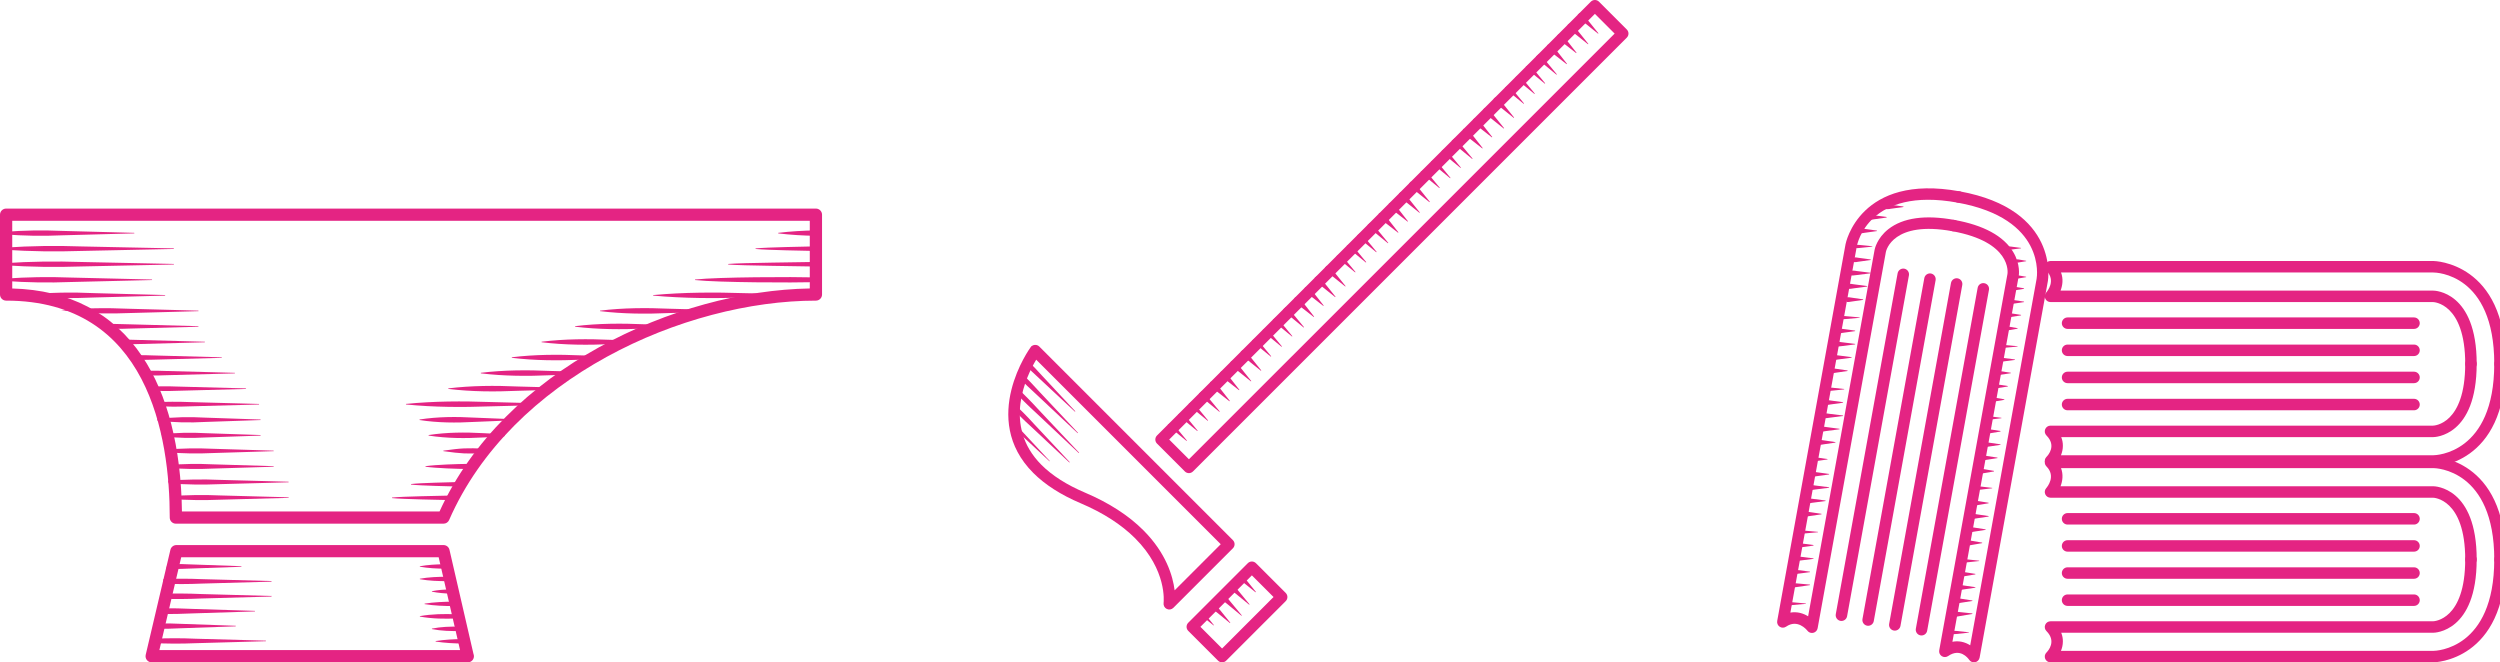 <?xml version="1.0" encoding="utf-8"?>
<!-- Generator: Adobe Illustrator 16.0.0, SVG Export Plug-In . SVG Version: 6.00 Build 0)  -->
<!DOCTYPE svg PUBLIC "-//W3C//DTD SVG 1.1//EN" "http://www.w3.org/Graphics/SVG/1.1/DTD/svg11.dtd">
<svg version="1.1" xmlns="http://www.w3.org/2000/svg" xmlns:xlink="http://www.w3.org/1999/xlink" x="0px" y="0px"
	 width="373.586px" height="98.978px" viewBox="0 0 373.586 98.978" enable-background="new 0 0 373.586 98.978"
	 xml:space="preserve">
<g id="圖層_1">
</g>
<g id="紅球">
</g>
<g id="紅線背景">
</g>
<g id="圖層_2">
</g>
<g id="圖層_5">
	<g>
		<g>
			<path fill="#E42483" d="M273.768,57.933c-0.204-0.037-0.416-0.014-0.619,0.01c-0.011,0.148-0.021,0.301-0.038,0.445
				c0.222,0.018,0.438,0.033,0.657-0.006l1.818-0.193V58.13L273.768,57.933z"/>
			<path fill="#E42483" d="M273.536,59.847c-0.336-0.08-0.674-0.066-1.009-0.015c-0.004,0.212-0.008,0.421-0.014,0.632
				c0.343,0.053,0.681,0.055,1.022-0.023l1.878-0.262v-0.076L273.536,59.847z"/>
			<path fill="#E42483" d="M273.332,61.832c-0.381-0.079-0.767-0.088-1.149-0.036c0.003,0.225,0.013,0.444,0.013,0.668
				c0.377,0.053,0.759,0.039,1.137-0.033l2.082-0.266v-0.074L273.332,61.832z"/>
			<path fill="#E42483" d="M272.918,63.817c-0.324-0.068-0.652-0.104-0.975-0.068c-0.008,0.242-0.012,0.488-0.021,0.73
				c0.329,0.037,0.662,0.004,0.995-0.072l1.968-0.258v-0.074L272.918,63.817z"/>
			<path fill="#E42483" d="M272.524,65.804c-0.229-0.055-0.451-0.061-0.676-0.055c-0.017,0.242-0.039,0.473-0.06,0.709
				c0.246,0.016,0.491,0,0.735-0.063l1.754-0.256v-0.076L272.524,65.804z"/>
			<path fill="#E42483" d="M271.77,68.405c-0.148-0.035-0.301-0.014-0.449,0.008c-0.01,0.149-0.018,0.303-0.03,0.447
				c0.162,0.018,0.321,0.031,0.479-0.008l1.326-0.193v-0.057L271.77,68.405z"/>
			<path fill="#E42483" d="M271.452,70.566c-0.335-0.081-0.675-0.069-1.012-0.017c-0.002,0.211-0.005,0.422-0.012,0.635
				c0.343,0.049,0.681,0.055,1.023-0.023l1.877-0.262v-0.076L271.452,70.566z"/>
			<path fill="#E42483" d="M271.248,72.55c-0.382-0.078-0.768-0.086-1.149-0.035c0.002,0.225,0.011,0.445,0.011,0.67
				c0.38,0.051,0.76,0.037,1.139-0.037l2.081-0.262v-0.074L271.248,72.55z"/>
			<path fill="#E42483" d="M270.834,74.536c-0.324-0.064-0.652-0.102-0.976-0.064c-0.009,0.238-0.011,0.49-0.021,0.729
				c0.33,0.035,0.662,0.006,0.996-0.072l1.967-0.258v-0.075L270.834,74.536z"/>
			<path fill="#E42483" d="M270.439,76.522c-0.227-0.055-0.451-0.063-0.677-0.055c-0.017,0.244-0.038,0.473-0.059,0.709
				c0.246,0.014,0.49,0,0.735-0.062l1.756-0.256V76.78L270.439,76.522z"/>
			<path fill="#E42483" d="M269.5,79.28c-0.245-0.033-0.493-0.014-0.739,0.01c-0.011,0.15-0.026,0.303-0.044,0.449
				c0.263,0.014,0.523,0.029,0.783-0.009l2.168-0.194v-0.058L269.5,79.28z"/>
			<path fill="#E42483" d="M269.123,81.195c-0.337-0.08-0.675-0.069-1.011-0.014c-0.002,0.21-0.005,0.419-0.011,0.631
				c0.342,0.048,0.68,0.052,1.021-0.022L271,81.529v-0.077L269.123,81.195z"/>
			<path fill="#E42483" d="M268.92,83.177c-0.382-0.076-0.769-0.084-1.151-0.033c0.003,0.225,0.013,0.443,0.013,0.67
				c0.379,0.05,0.759,0.036,1.139-0.04l2.08-0.26V83.44L268.92,83.177z"/>
			<path fill="#E42483" d="M268.505,85.165c-0.323-0.07-0.651-0.102-0.976-0.07c-0.009,0.248-0.011,0.496-0.02,0.732
				c0.33,0.036,0.661,0.008,0.995-0.07l1.967-0.257v-0.077L268.505,85.165z"/>
			<path fill="#E42483" d="M268.282,87.159c-0.284-0.044-0.563-0.044-0.847-0.029c-0.013,0.24-0.029,0.475-0.053,0.711
				c0.307,0,0.612-0.016,0.917-0.088l2.172-0.314v-0.08L268.282,87.159z"/>
			<path fill="#E42483" d="M267.675,89.982c-0.244-0.038-0.496-0.017-0.743,0.007c-0.016,0.15-0.027,0.303-0.047,0.449
				c0.265,0.016,0.528,0.031,0.79-0.009l2.188-0.194v-0.059L267.675,89.982z"/>
			<g>
				<path fill="#E42483" d="M270.771,94.586c-0.262,0-0.513-0.121-0.677-0.332c-0.146-0.186-1.493-1.785-3.187-0.611
					c-0.287,0.199-0.661,0.206-0.951,0.018c-0.293-0.19-0.444-0.533-0.379-0.875l10.212-56.299
					c0.019-0.105,2.101-10.613,17.05-7.895c0.47,0.082,0.777,0.531,0.692,0.99c-0.084,0.473-0.53,0.783-0.997,0.697
					c-13.283-2.408-14.992,6.146-15.059,6.515l-9.93,54.749c1.014-0.176,1.93,0.109,2.65,0.553l9.935-54.77
					c0.012-0.07,0.329-1.73,2.062-3.086c2.184-1.707,5.506-2.172,9.872-1.373c0.467,0.08,0.774,0.527,0.69,0.992
					c-0.086,0.469-0.523,0.777-0.997,0.693c-8.876-1.615-9.903,2.895-9.938,3.088L271.616,93.88
					c-0.059,0.334-0.311,0.603-0.64,0.682C270.905,94.58,270.839,94.586,270.771,94.586"/>
				<path fill="#E42483" d="M294.976,98.978c-0.279,0-0.546-0.139-0.71-0.377c-0.211-0.305-1.377-1.791-3.149-0.564
					c-0.283,0.197-0.659,0.201-0.952,0.014c-0.291-0.187-0.439-0.533-0.379-0.869l10.199-56.25c0.029-0.188,0.646-4.767-8.226-6.377
					c-0.465-0.086-0.774-0.533-0.686-1c0.079-0.467,0.529-0.773,0.993-0.688c4.367,0.787,7.312,2.391,8.755,4.758
					c1.146,1.873,0.859,3.543,0.848,3.609l-9.911,54.672c0.439-0.091,0.882-0.093,1.327-0.012c0.513,0.098,0.959,0.299,1.331,0.536
					l9.924-54.76c0.063-0.361,1.398-8.992-11.805-11.389c-0.465-0.085-0.776-0.531-0.692-0.998c0.087-0.463,0.532-0.776,0.999-0.69
					c14.943,2.713,13.204,13.277,13.187,13.383l-10.207,56.299c-0.061,0.338-0.328,0.613-0.664,0.686
					C295.098,98.974,295.037,98.978,294.976,98.978"/>
				<path fill="#E42483" d="M275.174,92.792c-0.05,0-0.104-0.006-0.154-0.013c-0.465-0.086-0.773-0.531-0.692-0.999l9.241-50.939
					c0.087-0.467,0.534-0.777,0.998-0.693c0.467,0.088,0.776,0.537,0.693,0.999l-9.243,50.943
					C275.941,92.501,275.583,92.792,275.174,92.792"/>
				<path fill="#E42483" d="M279.163,93.513c-0.053,0-0.103-0.002-0.154-0.012c-0.465-0.085-0.773-0.533-0.691-0.998l9.241-50.941
					c0.085-0.465,0.533-0.776,0.996-0.692c0.463,0.088,0.774,0.533,0.693,1l-9.241,50.939
					C279.932,93.224,279.569,93.513,279.163,93.513"/>
				<path fill="#E42483" d="M283.149,94.237c-0.052,0-0.102-0.004-0.155-0.012c-0.465-0.086-0.774-0.533-0.689-0.998l9.238-50.938
					c0.09-0.469,0.534-0.779,0.997-0.695c0.468,0.086,0.776,0.535,0.692,0.998l-9.237,50.939
					C283.919,93.948,283.557,94.237,283.149,94.237"/>
				<path fill="#E42483" d="M287.139,94.96c-0.052,0-0.102-0.004-0.154-0.012c-0.467-0.084-0.775-0.532-0.692-0.998l9.238-50.941
					c0.085-0.465,0.532-0.775,0.997-0.688c0.466,0.08,0.775,0.528,0.691,0.996l-9.236,50.939
					C287.908,94.673,287.547,94.96,287.139,94.96"/>
				<path fill="#E42483" d="M373.586,84.466c-0.473,0-0.857-0.383-0.857-0.857c0-13.436-8.729-13.656-9.101-13.658H307.99
					c0.357,0.966,0.23,1.918-0.072,2.709h55.662c0.268,0,6.524,0.124,6.524,10.949c0,0.475-0.386,0.857-0.86,0.857
					c-0.471,0-0.856-0.383-0.856-0.857c0-9.129-4.76-9.234-4.808-9.234h-57.164c-0.338,0-0.643-0.201-0.781-0.51
					c-0.142-0.309-0.083-0.672,0.145-0.924c0.152-0.175,1.488-1.781,0.03-3.241c-0.246-0.245-0.317-0.616-0.188-0.934
					c0.134-0.321,0.446-0.528,0.794-0.528h57.213c0.108,0,10.814,0.174,10.814,15.371C374.443,84.083,374.061,84.466,373.586,84.466
					"/>
				<path fill="#E42483" d="M363.629,98.978h-57.213c-0.348,0-0.662-0.211-0.794-0.533c-0.13-0.327-0.056-0.694,0.195-0.94
					c0.264-0.264,1.517-1.678-0.008-3.203c-0.246-0.244-0.317-0.611-0.185-0.93c0.131-0.324,0.443-0.531,0.791-0.531h57.164
					c0.187-0.004,4.808-0.212,4.808-9.232c0-0.471,0.386-0.859,0.856-0.859c0.475,0,0.858,0.389,0.858,0.859
					c0,10.822-6.255,10.947-6.522,10.947h-55.56c0.166,0.416,0.251,0.852,0.246,1.299c0,0.529-0.125,1.002-0.286,1.406h55.648
					c0.37-0.002,9.1-0.223,9.1-13.652c0-0.471,0.385-0.859,0.857-0.859c0.475,0,0.857,0.389,0.857,0.859
					C374.443,98.804,363.737,98.978,363.629,98.978"/>
				<path fill="#E42483" d="M360.739,78.388h-51.771c-0.475,0-0.86-0.385-0.86-0.859c0-0.473,0.386-0.858,0.86-0.858h51.771
					c0.474,0,0.856,0.385,0.856,0.858C361.596,78.003,361.213,78.388,360.739,78.388"/>
				<path fill="#E42483" d="M360.739,82.437h-51.771c-0.475,0-0.86-0.381-0.86-0.855c0-0.473,0.386-0.857,0.86-0.857h51.771
					c0.474,0,0.856,0.385,0.856,0.857C361.596,82.056,361.213,82.437,360.739,82.437"/>
				<path fill="#E42483" d="M360.739,86.489h-51.771c-0.475,0-0.86-0.381-0.86-0.857c0-0.473,0.386-0.857,0.86-0.857h51.771
					c0.474,0,0.856,0.385,0.856,0.857C361.596,86.108,361.213,86.489,360.739,86.489"/>
				<path fill="#E42483" d="M360.739,90.544h-51.771c-0.475,0-0.86-0.387-0.86-0.857c0-0.475,0.386-0.857,0.86-0.857h51.771
					c0.474,0,0.856,0.382,0.856,0.857C361.596,90.157,361.213,90.544,360.739,90.544"/>
				<path fill="#E42483" d="M373.586,55.231c-0.473,0-0.857-0.385-0.857-0.857c0-13.504-8.728-13.654-9.1-13.654H307.99
					c0.359,0.961,0.23,1.916-0.072,2.707h55.662c0.268,0,6.524,0.121,6.524,10.947c0,0.473-0.386,0.857-0.86,0.857
					c-0.471,0-0.856-0.385-0.856-0.857c0-9.126-4.76-9.234-4.808-9.234h-57.164c-0.338,0-0.643-0.201-0.781-0.508
					c-0.142-0.313-0.083-0.67,0.145-0.926c0.152-0.172,1.488-1.783,0.03-3.242c-0.246-0.244-0.317-0.613-0.188-0.935
					c0.134-0.319,0.446-0.528,0.794-0.528h57.213c0.108,0,10.814,0.174,10.814,15.373C374.443,54.847,374.061,55.231,373.586,55.231
					"/>
				<path fill="#E42483" d="M363.629,69.741h-57.213c-0.348,0-0.662-0.21-0.794-0.531c-0.13-0.322-0.056-0.695,0.195-0.939
					c0.264-0.262,1.517-1.675-0.008-3.199c-0.246-0.246-0.317-0.617-0.185-0.936c0.131-0.32,0.443-0.531,0.791-0.531h57.164
					c0.187-0.002,4.808-0.207,4.808-9.23c0-0.475,0.386-0.859,0.856-0.859c0.475,0,0.858,0.385,0.858,0.859
					c0,10.821-6.255,10.947-6.522,10.947h-55.56c0.166,0.42,0.251,0.852,0.246,1.303c0,0.525-0.124,0.998-0.286,1.405h55.648
					c0.37-0.002,9.1-0.227,9.1-13.655c0-0.475,0.385-0.859,0.857-0.859c0.475,0,0.857,0.385,0.857,0.859
					C374.443,69.569,363.737,69.741,363.629,69.741"/>
				<path fill="#E42483" d="M360.739,49.151h-51.771c-0.475,0-0.86-0.385-0.86-0.857s0.386-0.859,0.86-0.859h51.771
					c0.474,0,0.856,0.387,0.856,0.859S361.213,49.151,360.739,49.151"/>
				<path fill="#E42483" d="M360.739,53.206h-51.771c-0.475,0-0.86-0.387-0.86-0.856c0-0.478,0.386-0.86,0.86-0.86h51.771
					c0.474,0,0.856,0.383,0.856,0.86C361.596,52.819,361.213,53.206,360.739,53.206"/>
				<path fill="#E42483" d="M360.739,57.259h-51.771c-0.475,0-0.86-0.385-0.86-0.859c0-0.473,0.386-0.857,0.86-0.857h51.771
					c0.474,0,0.856,0.385,0.856,0.857C361.596,56.874,361.213,57.259,360.739,57.259"/>
				<path fill="#E42483" d="M360.739,61.312h-51.771c-0.475,0-0.86-0.385-0.86-0.86c0-0.473,0.386-0.857,0.86-0.857h51.771
					c0.474,0,0.856,0.384,0.856,0.857C361.596,60.927,361.213,61.312,360.739,61.312"/>
				<path fill="#E42483" d="M277.906,36.606c-0.214-0.039-0.427-0.014-0.643,0.008c-0.011,0.148-0.024,0.301-0.038,0.447
					c0.228,0.018,0.455,0.031,0.681-0.01l1.887-0.193v-0.057L277.906,36.606z"/>
				<path fill="#E42483" d="M277.677,38.519c-0.335-0.08-0.674-0.07-1.009-0.016c-0.004,0.211-0.006,0.422-0.012,0.633
					c0.342,0.053,0.681,0.055,1.021-0.021l1.877-0.262v-0.078L277.677,38.519z"/>
				<path fill="#E42483" d="M278.601,34.2c-0.337-0.082-0.675-0.066-1.011-0.016c-0.004,0.213-0.006,0.424-0.012,0.633
					c0.342,0.051,0.68,0.055,1.022-0.023l1.876-0.262v-0.076L278.601,34.2z"/>
				<path fill="#E42483" d="M280.049,32.175c-0.337-0.084-0.674-0.07-1.01-0.016c-0.002,0.211-0.006,0.424-0.012,0.631
					c0.344,0.049,0.68,0.057,1.021-0.021l1.878-0.262v-0.078L280.049,32.175z"/>
				<path fill="#E42483" d="M282.563,30.601c-0.337-0.08-0.675-0.07-1.01-0.016c-0.005,0.21-0.007,0.422-0.013,0.633
					c0.343,0.053,0.681,0.055,1.022-0.023l1.877-0.262v-0.076L282.563,30.601z"/>
				<path fill="#E42483" d="M277.475,40.503c-0.382-0.078-0.769-0.087-1.151-0.035c0.004,0.223,0.013,0.445,0.013,0.668
					c0.381,0.053,0.76,0.037,1.139-0.035l2.079-0.262v-0.076L277.475,40.503z"/>
				<path fill="#E42483" d="M277.059,42.487c-0.323-0.067-0.65-0.104-0.975-0.067c-0.007,0.241-0.011,0.493-0.02,0.729
					c0.33,0.037,0.663,0.008,0.994-0.068l1.968-0.26v-0.074L277.059,42.487z"/>
				<path fill="#E42483" d="M276.667,44.474c-0.229-0.055-0.454-0.058-0.679-0.055c-0.016,0.246-0.037,0.477-0.059,0.711
					c0.247,0.014,0.49,0,0.737-0.063l1.753-0.255v-0.079L276.667,44.474z"/>
				<path fill="#E42483" d="M275.726,47.235c-0.245-0.039-0.492-0.016-0.739,0.008c-0.011,0.148-0.026,0.301-0.043,0.445
					c0.262,0.02,0.523,0.031,0.782-0.007l2.169-0.192v-0.06L275.726,47.235z"/>
				<path fill="#E42483" d="M275.35,49.147c-0.336-0.08-0.676-0.068-1.012-0.016c-0.002,0.211-0.005,0.422-0.011,0.634
					c0.343,0.052,0.68,0.054,1.022-0.024l1.876-0.259v-0.079L275.35,49.147z"/>
				<path fill="#E42483" d="M275.146,51.13c-0.382-0.078-0.769-0.086-1.151-0.035c0.004,0.226,0.013,0.445,0.013,0.67
					c0.379,0.052,0.76,0.034,1.139-0.036l2.08-0.264v-0.074L275.146,51.13z"/>
				<path fill="#E42483" d="M274.731,53.116c-0.324-0.066-0.651-0.102-0.976-0.066c-0.008,0.24-0.011,0.488-0.02,0.729
					c0.33,0.035,0.662,0.004,0.995-0.069l1.966-0.262v-0.074L274.731,53.116z"/>
				<path fill="#E42483" d="M274.338,55.104c-0.229-0.057-0.451-0.061-0.678-0.057c-0.017,0.244-0.037,0.475-0.058,0.711
					c0.245,0.012,0.491,0,0.735-0.063l1.754-0.256v-0.078L274.338,55.104z"/>
				<path fill="#E42483" d="M301.654,41.159c-0.127-0.037-0.256-0.013-0.382,0.01c-0.009,0.146-0.014,0.301-0.024,0.446
					c0.136,0.017,0.272,0.033,0.406-0.008l1.127-0.193v-0.057L301.654,41.159z"/>
				<path fill="#E42483" d="M301.654,38.774c-0.127-0.037-0.256-0.016-0.382,0.006c-0.009,0.149-0.014,0.301-0.024,0.45
					c0.136,0.018,0.272,0.031,0.406-0.008l1.127-0.191v-0.059L301.654,38.774z"/>
				<path fill="#E42483" d="M300.526,36.851c-0.17-0.039-0.339-0.016-0.508,0.008c-0.01,0.148-0.019,0.301-0.031,0.447
					c0.179,0.018,0.356,0.031,0.539-0.008l1.487-0.193v-0.059L300.526,36.851z"/>
				<path fill="#E42483" d="M300.868,42.825c-0.288-0.08-0.575-0.068-0.859-0.013c0,0.208-0.005,0.421-0.011,0.63
					c0.292,0.049,0.577,0.053,0.87-0.022l1.595-0.263v-0.076L300.868,42.825z"/>
				<path fill="#E42483" d="M300.693,44.808c-0.326-0.076-0.653-0.084-0.978-0.035c0.004,0.227,0.008,0.445,0.008,0.672
					c0.324,0.051,0.648,0.033,0.97-0.038l1.769-0.264v-0.072L300.693,44.808z"/>
				<path fill="#E42483" d="M300.342,46.795c-0.279-0.07-0.553-0.105-0.83-0.07c-0.009,0.242-0.009,0.492-0.018,0.729
					c0.283,0.039,0.564,0.006,0.848-0.066l1.675-0.259v-0.075L300.342,46.795z"/>
				<path fill="#E42483" d="M300.009,48.78c-0.194-0.052-0.386-0.059-0.581-0.052c-0.012,0.242-0.029,0.471-0.048,0.708
					c0.208,0.014,0.415,0,0.629-0.063l1.487-0.256V49.04L300.009,48.78z"/>
				<path fill="#E42483" d="M299.326,51.54c-0.246-0.037-0.493-0.014-0.739,0.01c-0.015,0.146-0.026,0.303-0.047,0.447
					c0.267,0.018,0.526,0.029,0.786-0.01l2.174-0.193v-0.057L299.326,51.54z"/>
				<path fill="#E42483" d="M299.103,53.454c-0.356-0.082-0.716-0.07-1.072-0.018c-0.003,0.213-0.007,0.424-0.011,0.635
					c0.361,0.049,0.721,0.055,1.083-0.021l1.99-0.264V53.71L299.103,53.454z"/>
				<path fill="#E42483" d="M298.714,55.438c-0.326-0.08-0.653-0.086-0.978-0.037c0.003,0.227,0.009,0.445,0.009,0.67
					c0.323,0.053,0.648,0.037,0.969-0.035l1.769-0.266v-0.071L298.714,55.438z"/>
				<path fill="#E42483" d="M298.359,57.425c-0.276-0.07-0.551-0.105-0.828-0.07c-0.009,0.243-0.009,0.495-0.018,0.73
					c0.283,0.037,0.564,0.008,0.846-0.068l1.676-0.26v-0.074L298.359,57.425z"/>
				<path fill="#E42483" d="M298.025,59.412c-0.192-0.057-0.384-0.061-0.574-0.057c-0.019,0.244-0.032,0.477-0.049,0.712
					c0.208,0.013,0.417,0,0.623-0.063l1.49-0.255v-0.079L298.025,59.412z"/>
				<path fill="#E42483" d="M297.541,62.239c-0.174-0.037-0.352-0.014-0.523,0.01c-0.012,0.149-0.021,0.303-0.033,0.447
					c0.187,0.015,0.373,0.032,0.557-0.01l1.545-0.193v-0.057L297.541,62.239z"/>
				<path fill="#E42483" d="M297.345,64.153c-0.286-0.08-0.571-0.068-0.856-0.016c-0.002,0.213-0.002,0.422-0.011,0.635
					c0.289,0.049,0.579,0.053,0.867-0.025l1.596-0.26v-0.08L297.345,64.153z"/>
				<path fill="#E42483" d="M297.173,66.138c-0.327-0.078-0.655-0.088-0.978-0.035c0.002,0.223,0.01,0.443,0.01,0.67
					c0.322,0.051,0.646,0.033,0.968-0.037l1.768-0.262v-0.076L297.173,66.138z"/>
				<path fill="#E42483" d="M296.821,68.122c-0.279-0.066-0.556-0.102-0.834-0.066c-0.005,0.24-0.009,0.492-0.015,0.729
					c0.284,0.035,0.563,0.01,0.849-0.068l1.672-0.26v-0.074L296.821,68.122z"/>
				<path fill="#E42483" d="M296.486,70.11c-0.194-0.057-0.383-0.061-0.58-0.057c-0.013,0.244-0.028,0.479-0.046,0.713
					c0.206,0.014,0.419,0,0.626-0.064l1.486-0.255v-0.079L296.486,70.11z"/>
				<path fill="#E42483" d="M296.058,72.711c-0.183-0.035-0.372-0.012-0.556,0.008c-0.01,0.15-0.025,0.305-0.038,0.447
					c0.2,0.018,0.399,0.032,0.594-0.005l1.648-0.196v-0.057L296.058,72.711z"/>
				<path fill="#E42483" d="M295.573,74.872c-0.285-0.08-0.574-0.068-0.858-0.016c-0.002,0.213-0.005,0.422-0.006,0.635
					c0.287,0.053,0.571,0.054,0.864-0.023l1.594-0.262v-0.078L295.573,74.872z"/>
				<path fill="#E42483" d="M295.4,76.856c-0.328-0.078-0.655-0.088-0.978-0.035c0.002,0.227,0.007,0.445,0.007,0.67
					c0.324,0.051,0.649,0.038,0.971-0.035l1.767-0.264v-0.074L295.4,76.856z"/>
				<path fill="#E42483" d="M295.047,78.843c-0.277-0.066-0.553-0.102-0.832-0.066c-0.005,0.244-0.008,0.49-0.017,0.729
					c0.284,0.035,0.565,0.008,0.849-0.068l1.673-0.26v-0.074L295.047,78.843z"/>
				<path fill="#E42483" d="M294.713,80.829c-0.191-0.053-0.384-0.063-0.576-0.053c-0.016,0.24-0.032,0.471-0.051,0.709
					c0.206,0.012,0.416,0,0.627-0.063l1.492-0.258v-0.079L294.713,80.829z"/>
				<path fill="#E42483" d="M293.912,83.586c-0.207-0.037-0.42-0.011-0.626,0.011c-0.012,0.148-0.025,0.302-0.038,0.448
					c0.223,0.017,0.441,0.028,0.664-0.007l1.843-0.195v-0.059L293.912,83.586z"/>
				<path fill="#E42483" d="M293.593,85.501c-0.286-0.081-0.573-0.068-0.857-0.016c-0.004,0.214-0.006,0.424-0.008,0.635
					c0.288,0.047,0.575,0.055,0.865-0.023l1.595-0.262v-0.078L293.593,85.501z"/>
				<path fill="#E42483" d="M293.42,87.485c-0.328-0.078-0.653-0.086-0.979-0.035c0.003,0.227,0.009,0.445,0.009,0.67
					c0.325,0.05,0.647,0.037,0.97-0.037l1.768-0.262v-0.074L293.42,87.485z"/>
				<path fill="#E42483" d="M293.066,89.472c-0.278-0.066-0.553-0.102-0.829-0.066c-0.007,0.242-0.007,0.493-0.017,0.73
					c0.283,0.035,0.563,0.006,0.846-0.069l1.674-0.261v-0.074L293.066,89.472z"/>
				<path fill="#E42483" d="M292.878,91.468c-0.242-0.049-0.478-0.049-0.721-0.033c-0.009,0.242-0.021,0.477-0.043,0.713
					c0.259,0,0.521-0.016,0.779-0.088l1.847-0.316v-0.076L292.878,91.468z"/>
				<path fill="#E42483" d="M292.36,94.286c-0.209-0.035-0.422-0.012-0.632,0.009c-0.014,0.149-0.024,0.303-0.038,0.45
					c0.226,0.016,0.448,0.029,0.67-0.008l1.861-0.197v-0.053L292.36,94.286z"/>
			</g>
			<path fill="#E42483" d="M267.31,91.894c-0.335-0.078-0.673-0.068-1.011-0.014c-0.003,0.211-0.005,0.422-0.01,0.633
				c0.342,0.049,0.68,0.05,1.021-0.024l1.878-0.259v-0.081L267.31,91.894z"/>
		</g>
		<g>
			<path fill="#E42483" d="M243.102,4.412c0.334,0.336,0.332,0.876-0.002,1.212L178.271,70.45c-0.335,0.333-0.877,0.336-1.212,0.002
				l-4.163-4.164c-0.334-0.334-0.334-0.879,0.001-1.213l64.828-64.826c0.334-0.333,0.879-0.332,1.213,0L243.102,4.412
				 M174.717,65.683l2.95,2.947l63.615-63.611l-2.95-2.949L174.717,65.683z"/>
			<path fill="#E42483" d="M184.238,80.716c0.336,0.338,0.334,0.879,0.002,1.215l-8.903,8.902c-0.259,0.258-0.651,0.324-0.981,0.163
				c-0.329-0.157-0.521-0.51-0.476-0.879c0.022-0.196,0.531-4.898-4.245-9.671c-2.053-2.053-4.798-3.821-8.164-5.249
				c-2.93-1.244-5.304-2.764-7.053-4.512c-8.141-8.141-0.481-18.693-0.403-18.801c0.146-0.201,0.375-0.326,0.623-0.344
				c0.251-0.02,0.494,0.07,0.671,0.248L184.238,80.716 M154.844,53.749c-1.482,2.467-5.071,9.863,0.788,15.723
				c1.591,1.592,3.782,2.988,6.511,4.145c3.567,1.516,6.496,3.406,8.706,5.614c3.414,3.414,4.414,6.853,4.682,8.984l6.89-6.889
				L154.844,53.749"/>
			<path fill="#E42483" d="M192.133,88.61c0.333,0.334,0.334,0.881,0,1.215l-8.902,8.9c-0.336,0.336-0.88,0.336-1.214,0
				l-4.452-4.451c-0.335-0.336-0.335-0.879,0-1.215l8.902-8.9c0.334-0.336,0.878-0.334,1.213,0L192.133,88.61 M179.383,93.669
				l3.238,3.238l7.689-7.693l-3.237-3.236L179.383,93.669z"/>
			<path fill="#E42483" d="M152.765,65.146c-0.47-0.42-0.901-0.88-1.331-1.344c0.076-0.133,0.166-0.26,0.236-0.396
				c0.485,0.461,0.968,0.924,1.412,1.424l3.792,4.066l-0.04,0.041L152.765,65.146z"/>
			<path fill="#E42483" d="M154.039,63.714c-1.053-0.939-2.047-1.948-3.007-2.986c0.141-0.157,0.285-0.311,0.417-0.477
				c1.046,0.973,2.057,1.979,3.012,3.043l5.392,5.762l-0.055,0.055L154.039,63.714z"/>
			<path fill="#E42483" d="M154.837,61.708c-1.189-1.082-2.337-2.217-3.437-3.389c0.169-0.15,0.349-0.279,0.511-0.436
				c1.161,1.088,2.278,2.225,3.35,3.402l5.997,6.365l-0.054,0.053L154.837,61.708z"/>
			<path fill="#E42483" d="M155.012,59.073c-1.017-0.922-2.005-1.863-2.949-2.854c0.152-0.191,0.323-0.373,0.46-0.572
				c1.013,0.961,1.978,1.965,2.909,3.008l5.659,6.023l-0.053,0.053L155.012,59.073z"/>
			<path fill="#E42483" d="M155.249,56.5c-0.71-0.633-1.388-1.3-2.054-1.975c0.12-0.223,0.227-0.447,0.327-0.675
				c0.739,0.717,1.458,1.454,2.145,2.231l5.024,5.385l-0.056,0.055L155.249,56.5z"/>
			<path fill="#E42483" d="M158.311,56.655c-1.483-1.352-2.892-2.773-4.248-4.248c0.063-0.234,0.079-0.477,0.125-0.712
				c1.591,1.439,3.121,2.935,4.566,4.517l6.777,7.168l-0.058,0.055L158.311,56.655z"/>
			<path fill="#E42483" d="M179.967,92.35c-0.169-0.118-0.294-0.278-0.422-0.434c0.098-0.114,0.201-0.229,0.289-0.345
				c0.166,0.14,0.326,0.281,0.449,0.461l1.118,1.391l-0.042,0.041L179.967,92.35z"/>
			<path fill="#E42483" d="M181.834,91.509c-0.374-0.26-0.689-0.592-0.968-0.947c0.147-0.15,0.295-0.301,0.437-0.458
				c0.358,0.285,0.684,0.605,0.952,0.982l1.596,1.971l-0.053,0.053L181.834,91.509z"/>
			<path fill="#E42483" d="M183.359,90.231c-0.417-0.311-0.789-0.669-1.114-1.068c0.162-0.155,0.325-0.303,0.486-0.461
				c0.395,0.322,0.745,0.693,1.052,1.105l1.789,2.158l-0.052,0.053L183.359,90.231z"/>
			<path fill="#E42483" d="M184.619,88.681c-0.359-0.262-0.688-0.545-0.977-0.879c0.165-0.178,0.341-0.355,0.499-0.535
				c0.341,0.291,0.639,0.627,0.896,0.994l1.685,2.051l-0.053,0.052L184.619,88.681z"/>
			<path fill="#E42483" d="M185.778,87.026c-0.255-0.174-0.473-0.385-0.684-0.606c0.155-0.183,0.302-0.369,0.447-0.554
				c0.242,0.223,0.466,0.465,0.654,0.744l1.481,1.844l-0.053,0.055L185.778,87.026z"/>
			<path fill="#E42483" d="M175.194,64.153c-0.262-0.192-0.478-0.436-0.689-0.675c0.176-0.11,0.36-0.241,0.542-0.366
				c0.204,0.191,0.408,0.385,0.576,0.613l1.742,2.111l-0.055,0.055L175.194,64.153z"/>
			<path fill="#E42483" d="M176.807,62.675c-0.29-0.207-0.52-0.479-0.748-0.746c0.17-0.104,0.346-0.211,0.527-0.327
				c0.233,0.199,0.465,0.397,0.646,0.648l1.74,2.112l-0.054,0.053L176.807,62.675z"/>
			<path fill="#E42483" d="M178.358,61.142c-0.294-0.215-0.524-0.488-0.751-0.763c0.154-0.117,0.309-0.245,0.468-0.364
				c0.252,0.217,0.509,0.426,0.709,0.701l1.743,2.113l-0.056,0.055L178.358,61.142z"/>
			<path fill="#E42483" d="M180.1,59.798c-0.369-0.267-0.674-0.603-0.946-0.965c0.146-0.125,0.289-0.252,0.435-0.383
				c0.35,0.271,0.679,0.563,0.937,0.922l1.743,2.113l-0.056,0.055L180.1,59.798z"/>
			<path fill="#E42483" d="M182.027,58.636c-0.539-0.357-0.957-0.83-1.206-1.469c0.054-0.055,0.109-0.107,0.162-0.16
				c0.64,0.252,1.114,0.668,1.47,1.205l1.329,1.702l-0.056,0.053L182.027,58.636z"/>
			<path fill="#E42483" d="M183.453,56.979c-0.487-0.326-0.865-0.768-1.122-1.326c0.087-0.067,0.171-0.133,0.256-0.201
				c0.542,0.256,0.975,0.625,1.292,1.104l1.329,1.701l-0.054,0.053L183.453,56.979z"/>
			<path fill="#E42483" d="M185.045,55.483c-0.502-0.35-0.89-0.809-1.188-1.355c0.094-0.086,0.189-0.159,0.282-0.243
				c0.534,0.293,0.988,0.676,1.333,1.17l1.509,1.885l-0.053,0.053L185.045,55.483z"/>
			<path fill="#E42483" d="M186.542,53.894c-0.48-0.336-0.86-0.773-1.151-1.293c0.094-0.094,0.187-0.191,0.281-0.287
				c0.521,0.294,0.963,0.673,1.295,1.156l1.513,1.883l-0.055,0.053L186.542,53.894z"/>
			<path fill="#E42483" d="M187.789,51.56c-0.262-0.189-0.479-0.436-0.69-0.678c0.177-0.109,0.36-0.238,0.541-0.363
				c0.206,0.191,0.41,0.383,0.577,0.613l1.742,2.111l-0.055,0.055L187.789,51.56z"/>
			<path fill="#E42483" d="M189.4,50.081c-0.289-0.209-0.52-0.479-0.747-0.746c0.171-0.104,0.346-0.213,0.526-0.328
				c0.233,0.201,0.467,0.398,0.647,0.65l1.739,2.109l-0.054,0.057L189.4,50.081z"/>
			<path fill="#E42483" d="M190.953,48.545c-0.297-0.21-0.524-0.486-0.752-0.761c0.154-0.117,0.31-0.244,0.468-0.364
				c0.253,0.215,0.509,0.429,0.71,0.7l1.742,2.115l-0.055,0.053L190.953,48.545z"/>
			<path fill="#E42483" d="M192.693,47.204c-0.368-0.268-0.672-0.604-0.945-0.967c0.146-0.125,0.288-0.252,0.434-0.381
				c0.352,0.27,0.68,0.564,0.937,0.922l1.744,2.111l-0.057,0.055L192.693,47.204z"/>
			<path fill="#E42483" d="M194.62,46.044c-0.538-0.359-0.956-0.833-1.206-1.473c0.056-0.055,0.109-0.105,0.165-0.16
				c0.638,0.253,1.112,0.671,1.468,1.207l1.329,1.701l-0.055,0.053L194.62,46.044z"/>
			<path fill="#E42483" d="M196.048,44.388c-0.487-0.33-0.865-0.77-1.121-1.33c0.086-0.066,0.17-0.128,0.255-0.199
				c0.54,0.256,0.976,0.624,1.293,1.103l1.328,1.7l-0.055,0.054L196.048,44.388z"/>
			<path fill="#E42483" d="M197.638,42.89c-0.5-0.352-0.888-0.809-1.187-1.357c0.094-0.084,0.188-0.158,0.281-0.242
				c0.539,0.293,0.988,0.678,1.334,1.171l1.509,1.884l-0.054,0.053L197.638,42.89z"/>
			<path fill="#E42483" d="M199.137,41.3c-0.481-0.336-0.859-0.775-1.152-1.295c0.096-0.093,0.187-0.191,0.281-0.285
				c0.521,0.295,0.963,0.672,1.297,1.154l1.512,1.883l-0.055,0.055L199.137,41.3z"/>
			<path fill="#E42483" d="M200.384,38.964c-0.263-0.191-0.479-0.435-0.69-0.676c0.176-0.107,0.361-0.238,0.542-0.363
				c0.204,0.191,0.409,0.383,0.576,0.611l1.743,2.111l-0.055,0.057L200.384,38.964z"/>
			<path fill="#E42483" d="M201.996,37.489c-0.292-0.213-0.521-0.482-0.749-0.75c0.172-0.105,0.346-0.21,0.528-0.326
				c0.232,0.199,0.465,0.396,0.646,0.649l1.74,2.111l-0.054,0.057L201.996,37.489z"/>
			<path fill="#E42483" d="M203.549,35.952c-0.296-0.215-0.525-0.488-0.753-0.764c0.154-0.117,0.309-0.242,0.468-0.363
				c0.252,0.217,0.51,0.43,0.709,0.701l1.742,2.113l-0.054,0.055L203.549,35.952z"/>
			<path fill="#E42483" d="M205.289,34.608c-0.369-0.266-0.674-0.605-0.947-0.965c0.146-0.125,0.289-0.252,0.434-0.381
				c0.352,0.268,0.679,0.564,0.938,0.92l1.743,2.115l-0.055,0.053L205.289,34.608z"/>
			<path fill="#E42483" d="M207.217,33.448c-0.54-0.359-0.958-0.832-1.207-1.475c0.054-0.051,0.108-0.102,0.163-0.158
				c0.638,0.254,1.112,0.672,1.469,1.209l1.329,1.699l-0.055,0.055L207.217,33.448z"/>
			<path fill="#E42483" d="M208.644,31.792c-0.489-0.328-0.866-0.77-1.124-1.328c0.087-0.066,0.172-0.131,0.256-0.198
				c0.54,0.255,0.976,0.624,1.293,1.101l1.328,1.7l-0.054,0.054L208.644,31.792z"/>
			<path fill="#E42483" d="M210.233,30.294c-0.501-0.349-0.89-0.809-1.188-1.355c0.094-0.086,0.189-0.158,0.281-0.244
				c0.537,0.294,0.989,0.679,1.334,1.171l1.508,1.885l-0.052,0.053L210.233,30.294z"/>
			<path fill="#E42483" d="M211.73,28.706c-0.479-0.336-0.861-0.773-1.151-1.294c0.094-0.094,0.188-0.194,0.281-0.286
				c0.521,0.293,0.962,0.672,1.296,1.154l1.512,1.881l-0.055,0.054L211.73,28.706z"/>
			<path fill="#E42483" d="M212.979,26.37c-0.263-0.191-0.48-0.434-0.692-0.674c0.177-0.111,0.361-0.242,0.543-0.367
				c0.204,0.191,0.408,0.387,0.576,0.613l1.742,2.113l-0.055,0.055L212.979,26.37z"/>
			<path fill="#E42483" d="M214.59,24.892c-0.29-0.209-0.52-0.479-0.748-0.748c0.172-0.102,0.346-0.211,0.527-0.326
				c0.233,0.201,0.466,0.398,0.646,0.65l1.74,2.112l-0.054,0.054L214.59,24.892z"/>
			<path fill="#E42483" d="M216.143,23.356c-0.295-0.213-0.523-0.486-0.752-0.761c0.154-0.116,0.31-0.245,0.467-0.365
				c0.253,0.217,0.511,0.432,0.71,0.703l1.743,2.113l-0.055,0.053L216.143,23.356z"/>
			<path fill="#E42483" d="M217.883,22.015c-0.367-0.267-0.673-0.603-0.945-0.967c0.145-0.123,0.288-0.25,0.433-0.381
				c0.351,0.271,0.681,0.564,0.938,0.922l1.743,2.113l-0.055,0.053L217.883,22.015z"/>
			<path fill="#E42483" d="M219.81,20.854c-0.539-0.359-0.956-0.83-1.207-1.473c0.057-0.055,0.11-0.103,0.165-0.16
				c0.639,0.254,1.113,0.672,1.467,1.208l1.33,1.701l-0.055,0.053L219.81,20.854z"/>
			<path fill="#E42483" d="M221.236,19.196c-0.488-0.326-0.865-0.767-1.121-1.328c0.086-0.066,0.17-0.131,0.254-0.199
				c0.542,0.256,0.976,0.625,1.293,1.104l1.33,1.699l-0.056,0.057L221.236,19.196z"/>
			<path fill="#E42483" d="M222.827,17.7c-0.499-0.35-0.89-0.807-1.187-1.355c0.094-0.086,0.188-0.161,0.281-0.243
				c0.536,0.293,0.987,0.676,1.333,1.17l1.509,1.883l-0.053,0.053L222.827,17.7z"/>
			<path fill="#E42483" d="M224.326,16.11c-0.481-0.336-0.86-0.775-1.153-1.293c0.095-0.096,0.187-0.193,0.282-0.287
				c0.522,0.292,0.962,0.673,1.295,1.154l1.512,1.885l-0.054,0.053L224.326,16.11z"/>
			<path fill="#E42483" d="M225.573,13.774c-0.264-0.191-0.479-0.434-0.69-0.674c0.174-0.111,0.36-0.242,0.542-0.365
				c0.203,0.191,0.407,0.385,0.576,0.611l1.742,2.115l-0.055,0.053L225.573,13.774z"/>
			<path fill="#E42483" d="M227.184,12.3c-0.289-0.211-0.52-0.482-0.748-0.75c0.172-0.103,0.347-0.209,0.529-0.326
				c0.231,0.201,0.465,0.396,0.645,0.65l1.741,2.109l-0.055,0.057L227.184,12.3z"/>
			<path fill="#E42483" d="M228.736,10.763c-0.293-0.215-0.524-0.486-0.752-0.762c0.154-0.117,0.31-0.244,0.468-0.363
				c0.253,0.215,0.511,0.43,0.71,0.699l1.741,2.114l-0.054,0.055L228.736,10.763z"/>
			<path fill="#E42483" d="M230.478,9.419c-0.368-0.266-0.672-0.602-0.946-0.965c0.146-0.122,0.288-0.25,0.434-0.381
				c0.351,0.272,0.68,0.564,0.938,0.922l1.742,2.113l-0.055,0.053L230.478,9.419z"/>
			<path fill="#E42483" d="M232.404,8.261c-0.538-0.358-0.955-0.832-1.207-1.471c0.056-0.055,0.11-0.105,0.164-0.16
				c0.639,0.252,1.113,0.668,1.468,1.207l1.331,1.7l-0.055,0.053L232.404,8.261z"/>
			<path fill="#E42483" d="M233.832,6.606c-0.489-0.328-0.866-0.771-1.123-1.328c0.087-0.067,0.172-0.133,0.256-0.199
				c0.539,0.255,0.975,0.625,1.293,1.102l1.328,1.699l-0.055,0.055L233.832,6.606z"/>
			<path fill="#E42483" d="M235.422,5.108c-0.501-0.35-0.89-0.809-1.187-1.357c0.093-0.084,0.187-0.156,0.279-0.242
				c0.538,0.295,0.989,0.678,1.334,1.172l1.508,1.885l-0.052,0.05L235.422,5.108z"/>
			<path fill="#E42483" d="M236.92,3.517c-0.48-0.334-0.861-0.771-1.152-1.291c0.095-0.096,0.188-0.193,0.282-0.289
				c0.521,0.297,0.962,0.676,1.294,1.159l1.514,1.88l-0.055,0.057L236.92,3.517z"/>
		</g>
		<g>
			<path fill="#E42483" d="M69.908,98.978h-0.012H22.663c-0.276,0-0.541-0.127-0.715-0.348c-0.175-0.218-0.237-0.504-0.175-0.777
				l3.692-15.697c0.097-0.412,0.468-0.705,0.89-0.705H66.28c0.421,0,0.792,0.293,0.888,0.709l3.586,15.559
				c0.042,0.105,0.068,0.223,0.068,0.346C70.823,98.567,70.413,98.978,69.908,98.978 M23.815,97.147H68.75l-3.198-13.869H27.078
				L23.815,97.147z"/>
			<path fill="#E42483" d="M66.277,78.255H26.279c-0.503,0-0.913-0.408-0.913-0.912c0-12.105-3.176-32.418-24.453-32.418
				C0.412,44.925,0,44.515,0,44.013V32.085c0-0.508,0.412-0.916,0.914-0.916h121.012c0.506,0,0.915,0.408,0.915,0.916v11.928
				c0,0.501-0.409,0.912-0.915,0.912c-19.619,0-45.501,11.492-54.812,32.783C66.969,78.042,66.642,78.255,66.277,78.255
				 M27.188,76.429h38.495c9.675-21.329,35.416-32.977,55.327-33.323V32.997H1.829V43.11c8.531,0.226,15.064,3.641,19.429,10.155
				C25.024,58.884,27.066,66.878,27.188,76.429"/>
			<path fill="#E42483" d="M121.963,41.454c-3.525-0.098-14.576-0.066-18.105,0.314v0.081c3.529,0.382,14.58,0.409,18.105,0.314
				V41.454z"/>
			<path fill="#E42483" d="M121.963,34.425c-1.89,0.033-3.776,0.139-5.671,0.369v0.086c1.895,0.223,3.781,0.332,5.671,0.363V34.425z
				"/>
			<path fill="#E42483" d="M121.963,36.812c-1.89,0.054-7.165,0.128-9.054,0.308v0.084c1.889,0.182,7.164,0.25,9.054,0.303V36.812z"
				/>
			<path fill="#E42483" d="M121.963,39.14c-1.89,0.053-11.258,0.123-13.148,0.303v0.084c1.89,0.18,11.259,0.248,13.148,0.305V39.14z
				"/>
			<path fill="#E42483" d="M9.244,34.503c-2.871-0.127-5.738-0.08-8.607,0.146c0.018,0.123,0.012,0.246,0.027,0.373
				c2.862,0.223,5.719,0.275,8.581,0.143l10.825-0.289v-0.082L9.244,34.503z"/>
			<path fill="#E42483" d="M12.199,36.827C8.389,36.69,4.581,36.741,0.775,37c-0.003,0.103-0.023,0.212-0.028,0.324
				c3.815,0.252,7.634,0.303,11.453,0.174l13.783-0.295v-0.086L12.199,36.827z"/>
			<path fill="#E42483" d="M12.199,39.151c-3.84-0.131-7.678-0.084-11.515,0.176c0.009,0.105,0.015,0.211,0.026,0.316
				c3.831,0.256,7.659,0.307,11.489,0.174l13.783-0.291v-0.084L12.199,39.151z"/>
			<path fill="#E42483" d="M10.569,41.476c-3.282-0.129-6.558-0.076-9.842,0.162c-0.005,0.113-0.017,0.227-0.028,0.342
				c3.289,0.24,6.578,0.293,9.87,0.162L22.72,41.85v-0.081L10.569,41.476z"/>
			<path fill="#E42483" d="M27.821,84.317c-0.937-0.055-1.874-0.023-2.809,0.012c-0.055,0.223-0.099,0.451-0.167,0.668
				c0.991,0.023,1.984,0.043,2.976-0.014l8.251-0.289V84.61L27.821,84.317z"/>
			<path fill="#E42483" d="M30.074,86.542c-1.88-0.086-3.761-0.074-5.643-0.016c-0.02,0.236-0.028,0.475-0.059,0.711
				c1.899,0.058,3.803,0.061,5.702-0.026l10.503-0.294v-0.088L30.074,86.542z"/>
			<path fill="#E42483" d="M30.074,88.769c-1.935-0.087-3.868-0.096-5.799-0.039c0.017,0.252,0.06,0.494,0.06,0.752
				c1.916,0.054,3.827,0.04,5.739-0.046l10.503-0.291v-0.084L30.074,88.769z"/>
			<path fill="#E42483" d="M28.832,90.993c-1.534-0.076-3.065-0.113-4.6-0.076c-0.029,0.273-0.041,0.547-0.086,0.818
				c1.561,0.041,3.125,0.006,4.686-0.074l9.263-0.293v-0.082L28.832,90.993z"/>
			<path fill="#E42483" d="M26.979,93.22c-1.063-0.061-2.13-0.063-3.194-0.061c-0.082,0.271-0.175,0.533-0.274,0.797
				c1.154,0.012,2.311,0,3.468-0.07l8.252-0.289v-0.084L26.979,93.22z"/>
			<path fill="#E42483" d="M29.232,95.447c-2.135-0.102-4.267-0.088-6.402,0c-0.128,0.224-0.3,0.419-0.441,0.633
				c2.281,0.111,4.562,0.138,6.843,0.035l10.504-0.295v-0.086L29.232,95.447z"/>
			<path fill="#E42483" d="M24.677,44.173L14.264,44.45c-3.47,0.156-6.944,0.143-10.413-0.277v-0.084
				c3.469-0.418,6.943-0.43,10.413-0.279l10.413,0.279V44.173z"/>
			<path fill="#E42483" d="M19.239,46.138c-3.368-0.148-6.738-0.126-10.109,0.26c0.781,0.033,1.528,0.111,2.217,0.275
				c2.631,0.174,5.261,0.223,7.892,0.11l10.413-0.282V46.42L19.239,46.138z"/>
			<path fill="#E42483" d="M19.239,48.461c-1.375-0.06-2.746-0.066-4.121-0.041c0.278,0.211,0.503,0.467,0.753,0.708
				c1.122,0.003,2.244,0.029,3.368-0.024l10.413-0.279v-0.082L19.239,48.461z"/>
			<path fill="#E42483" d="M20.209,50.786c-0.995-0.047-1.99-0.041-2.984-0.047c0.16,0.244,0.348,0.469,0.487,0.721
				c0.833,0,1.664,0,2.498-0.033l10.413-0.279v-0.08L20.209,50.786z"/>
			<path fill="#E42483" d="M22.72,53.11c-1.228-0.057-2.46-0.035-3.688-0.015c0.178,0.219,0.322,0.455,0.477,0.684
				c1.073,0.009,2.142,0.019,3.212-0.026l10.413-0.281v-0.08L22.72,53.11z"/>
			<path fill="#E42483" d="M24.679,55.433c-1.354-0.059-2.703-0.027-4.054,0c0.197,0.209,0.378,0.42,0.555,0.647
				c1.167,0.025,2.332,0.052,3.499-0.004l10.412-0.28v-0.082L24.679,55.433z"/>
			<path fill="#E42483" d="M26.354,57.761c-1.364-0.061-2.726-0.028-4.094,0.007c0.101,0.205,0.189,0.416,0.277,0.627
				c1.272,0.027,2.544,0.061,3.816,0.006l10.413-0.279V58.04L26.354,57.761z"/>
			<path fill="#E42483" d="M28.296,60.083c-1.723-0.076-3.444-0.051-5.171,0.016c0.053,0.203,0.112,0.406,0.158,0.613
				c1.67,0.061,3.34,0.086,5.013,0.012l10.414-0.279v-0.081L28.296,60.083z"/>
			<path fill="#E42483" d="M30.756,62.412c-2.415-0.139-4.832-0.096-7.245,0.199c0.003,0.082,0.018,0.16,0.018,0.242
				c2.412,0.291,4.816,0.334,7.227,0.197l8.187-0.279v-0.08L30.756,62.412z"/>
			<path fill="#E42483" d="M30.756,64.733c-2.208-0.123-4.415-0.074-6.622,0.154c0.049,0.113,0.107,0.227,0.153,0.342
				c2.156,0.217,4.311,0.266,6.468,0.142l8.187-0.277v-0.084L30.756,64.733z"/>
			<path fill="#E42483" d="M31.732,67.06c-2.291-0.113-4.583-0.063-6.872,0.127c0.025,0.133,0.075,0.26,0.096,0.395
				c2.257,0.182,4.515,0.234,6.775,0.121l9.163-0.283v-0.078L31.732,67.06z"/>
			<path fill="#E42483" d="M31.732,69.384c-2.204-0.109-4.409-0.063-6.616,0.107c0.002,0.143-0.005,0.285-0.012,0.428
				c2.21,0.17,4.418,0.217,6.628,0.105l9.163-0.279v-0.083L31.732,69.384z"/>
			<path fill="#E42483" d="M32.848,71.71c-2.577-0.117-5.155-0.066-7.729,0.117c0.034,0.137,0.069,0.275,0.102,0.41
				c2.544,0.179,5.085,0.224,7.627,0.113l10.281-0.279v-0.084L32.848,71.71z"/>
			<path fill="#E42483" d="M32.848,74.034c-2.447-0.114-4.885-0.063-7.328,0.1c0.009,0.145,0.028,0.291,0.034,0.439
				c2.432,0.162,4.863,0.207,7.294,0.102l10.281-0.279v-0.083L32.848,74.034z"/>
			<path fill="#E42483" d="M100.079,46.779l6.362-0.17c0.634-0.1,1.272-0.186,1.91-0.25l-8.271-0.225
				c-3.471-0.15-6.939-0.141-10.413,0.285v0.078C93.14,46.919,96.608,46.931,100.079,46.779"/>
			<path fill="#E42483" d="M96.354,49.101l2.618-0.068c0.33-0.172,0.668-0.316,1.005-0.475l-3.623-0.098
				c-3.47-0.154-6.94-0.145-10.414,0.279v0.082C89.414,49.241,92.884,49.255,96.354,49.101"/>
			<path fill="#E42483" d="M91.345,51.423l1.801-0.047c0.111-0.053,0.215-0.117,0.33-0.168c0.282-0.125,0.544-0.234,0.812-0.345
				l-2.942-0.079c-3.47-0.156-6.942-0.145-10.413,0.279v0.08C84.402,51.567,87.875,51.577,91.345,51.423"/>
			<path fill="#E42483" d="M86.895,53.751l1.973-0.052c0.277-0.175,0.547-0.354,0.824-0.518l-2.797-0.075
				c-3.468-0.152-6.942-0.141-10.414,0.281v0.082C79.952,53.892,83.426,53.901,86.895,53.751"/>
			<path fill="#E42483" d="M82.273,56.071l3.094-0.084c0.217-0.152,0.438-0.303,0.659-0.453l-3.753-0.102
				c-3.474-0.156-6.941-0.145-10.417,0.275v0.086C75.332,56.21,78.8,56.228,82.273,56.071"/>
			<path fill="#E42483" d="M82.078,58.271l0.537-0.373l-5.212-0.141c-3.472-0.156-6.942-0.142-10.414,0.281v0.08
				c3.471,0.422,6.942,0.436,10.414,0.28L82.078,58.271z"/>
			<path fill="#E42483" d="M79.476,60.239l-6.162-0.16c-4.216-0.155-8.433-0.143-12.649,0.279v0.084
				c4.216,0.422,8.433,0.436,12.649,0.279l5.764-0.146C79.202,60.452,79.345,60.353,79.476,60.239"/>
			<path fill="#E42483" d="M76.93,62.653l-6.044-0.246c-2.733-0.156-5.462-0.142-8.191,0.277v0.084
				c2.729,0.42,5.458,0.434,8.191,0.279l5.913-0.244C76.84,62.753,76.889,62.706,76.93,62.653"/>
			<path fill="#E42483" d="M75.509,64.89l-3.275-0.16c-2.73-0.153-5.46-0.141-8.186,0.279v0.082
				c2.726,0.422,5.455,0.434,8.186,0.279l3.106-0.156C75.384,65.103,75.459,65.001,75.509,64.89"/>
			<path fill="#E42483" d="M120.655,44.003l-9.271-0.193c-4.596-0.15-9.188-0.139-13.78,0.283v0.08
				c4.592,0.42,9.184,0.434,13.78,0.285l8.665-0.182C120.249,44.179,120.452,44.086,120.655,44.003"/>
			<path fill="#E42483" d="M66.358,84.317c-1.207,0.018-2.41,0.084-3.62,0.297v0.072c1.263,0.225,2.522,0.287,3.783,0.293
				L66.358,84.317z"/>
			<path fill="#E42483" d="M64.54,88.416c0.966,0.194,1.931,0.269,2.897,0.298l-0.161-0.654c-0.912,0.036-1.825,0.102-2.736,0.283
				V88.416z"/>
			<path fill="#E42483" d="M63.449,90.28c1.483,0.233,2.964,0.287,4.443,0.291l-0.163-0.664c-1.426,0.012-2.854,0.072-4.281,0.295
				V90.28z"/>
			<path fill="#E42483" d="M68.345,92.413l-0.152-0.618c-1.816-0.076-3.636-0.046-5.452,0.274v0.072
				C64.608,92.474,66.475,92.497,68.345,92.413"/>
			<path fill="#E42483" d="M69.101,95.496c-1.334,0.021-2.666,0.089-4,0.298v0.076c1.389,0.216,2.777,0.283,4.164,0.299
				L69.101,95.496z"/>
			<path fill="#E42483" d="M68.646,93.644c-1.367-0.025-2.735,0.014-4.106,0.289v0.074c1.424,0.283,2.842,0.318,4.264,0.283
				L68.646,93.644z"/>
			<path fill="#E42483" d="M66.818,86.188c-1.362,0-2.72,0.051-4.08,0.291v0.074c1.415,0.25,2.827,0.299,4.237,0.287L66.818,86.188z
				"/>
			<path fill="#E42483" d="M68.661,72.029c-1.424,0.044-5.816,0.125-7.239,0.3v0.084c1.423,0.172,5.814,0.254,7.239,0.298V72.029z"
				/>
			<path fill="#E42483" d="M67.447,74.05c-1.635,0.049-7.233,0.125-8.869,0.301v0.082c1.636,0.174,7.234,0.256,8.869,0.303V74.05z"
				/>
			<path fill="#E42483" d="M69.996,69.319c-1.698,0.02-4.714,0.11-6.415,0.342v0.083c1.7,0.233,4.717,0.322,6.415,0.346V69.319z"/>
			<path fill="#E42483" d="M72.461,67.045c-2.804-0.111-3.401-0.093-6.206,0.295v0.078c2.805,0.389,3.402,0.408,6.206,0.295V67.045z
				"/>
		</g>
	</g>
</g>
</svg>
